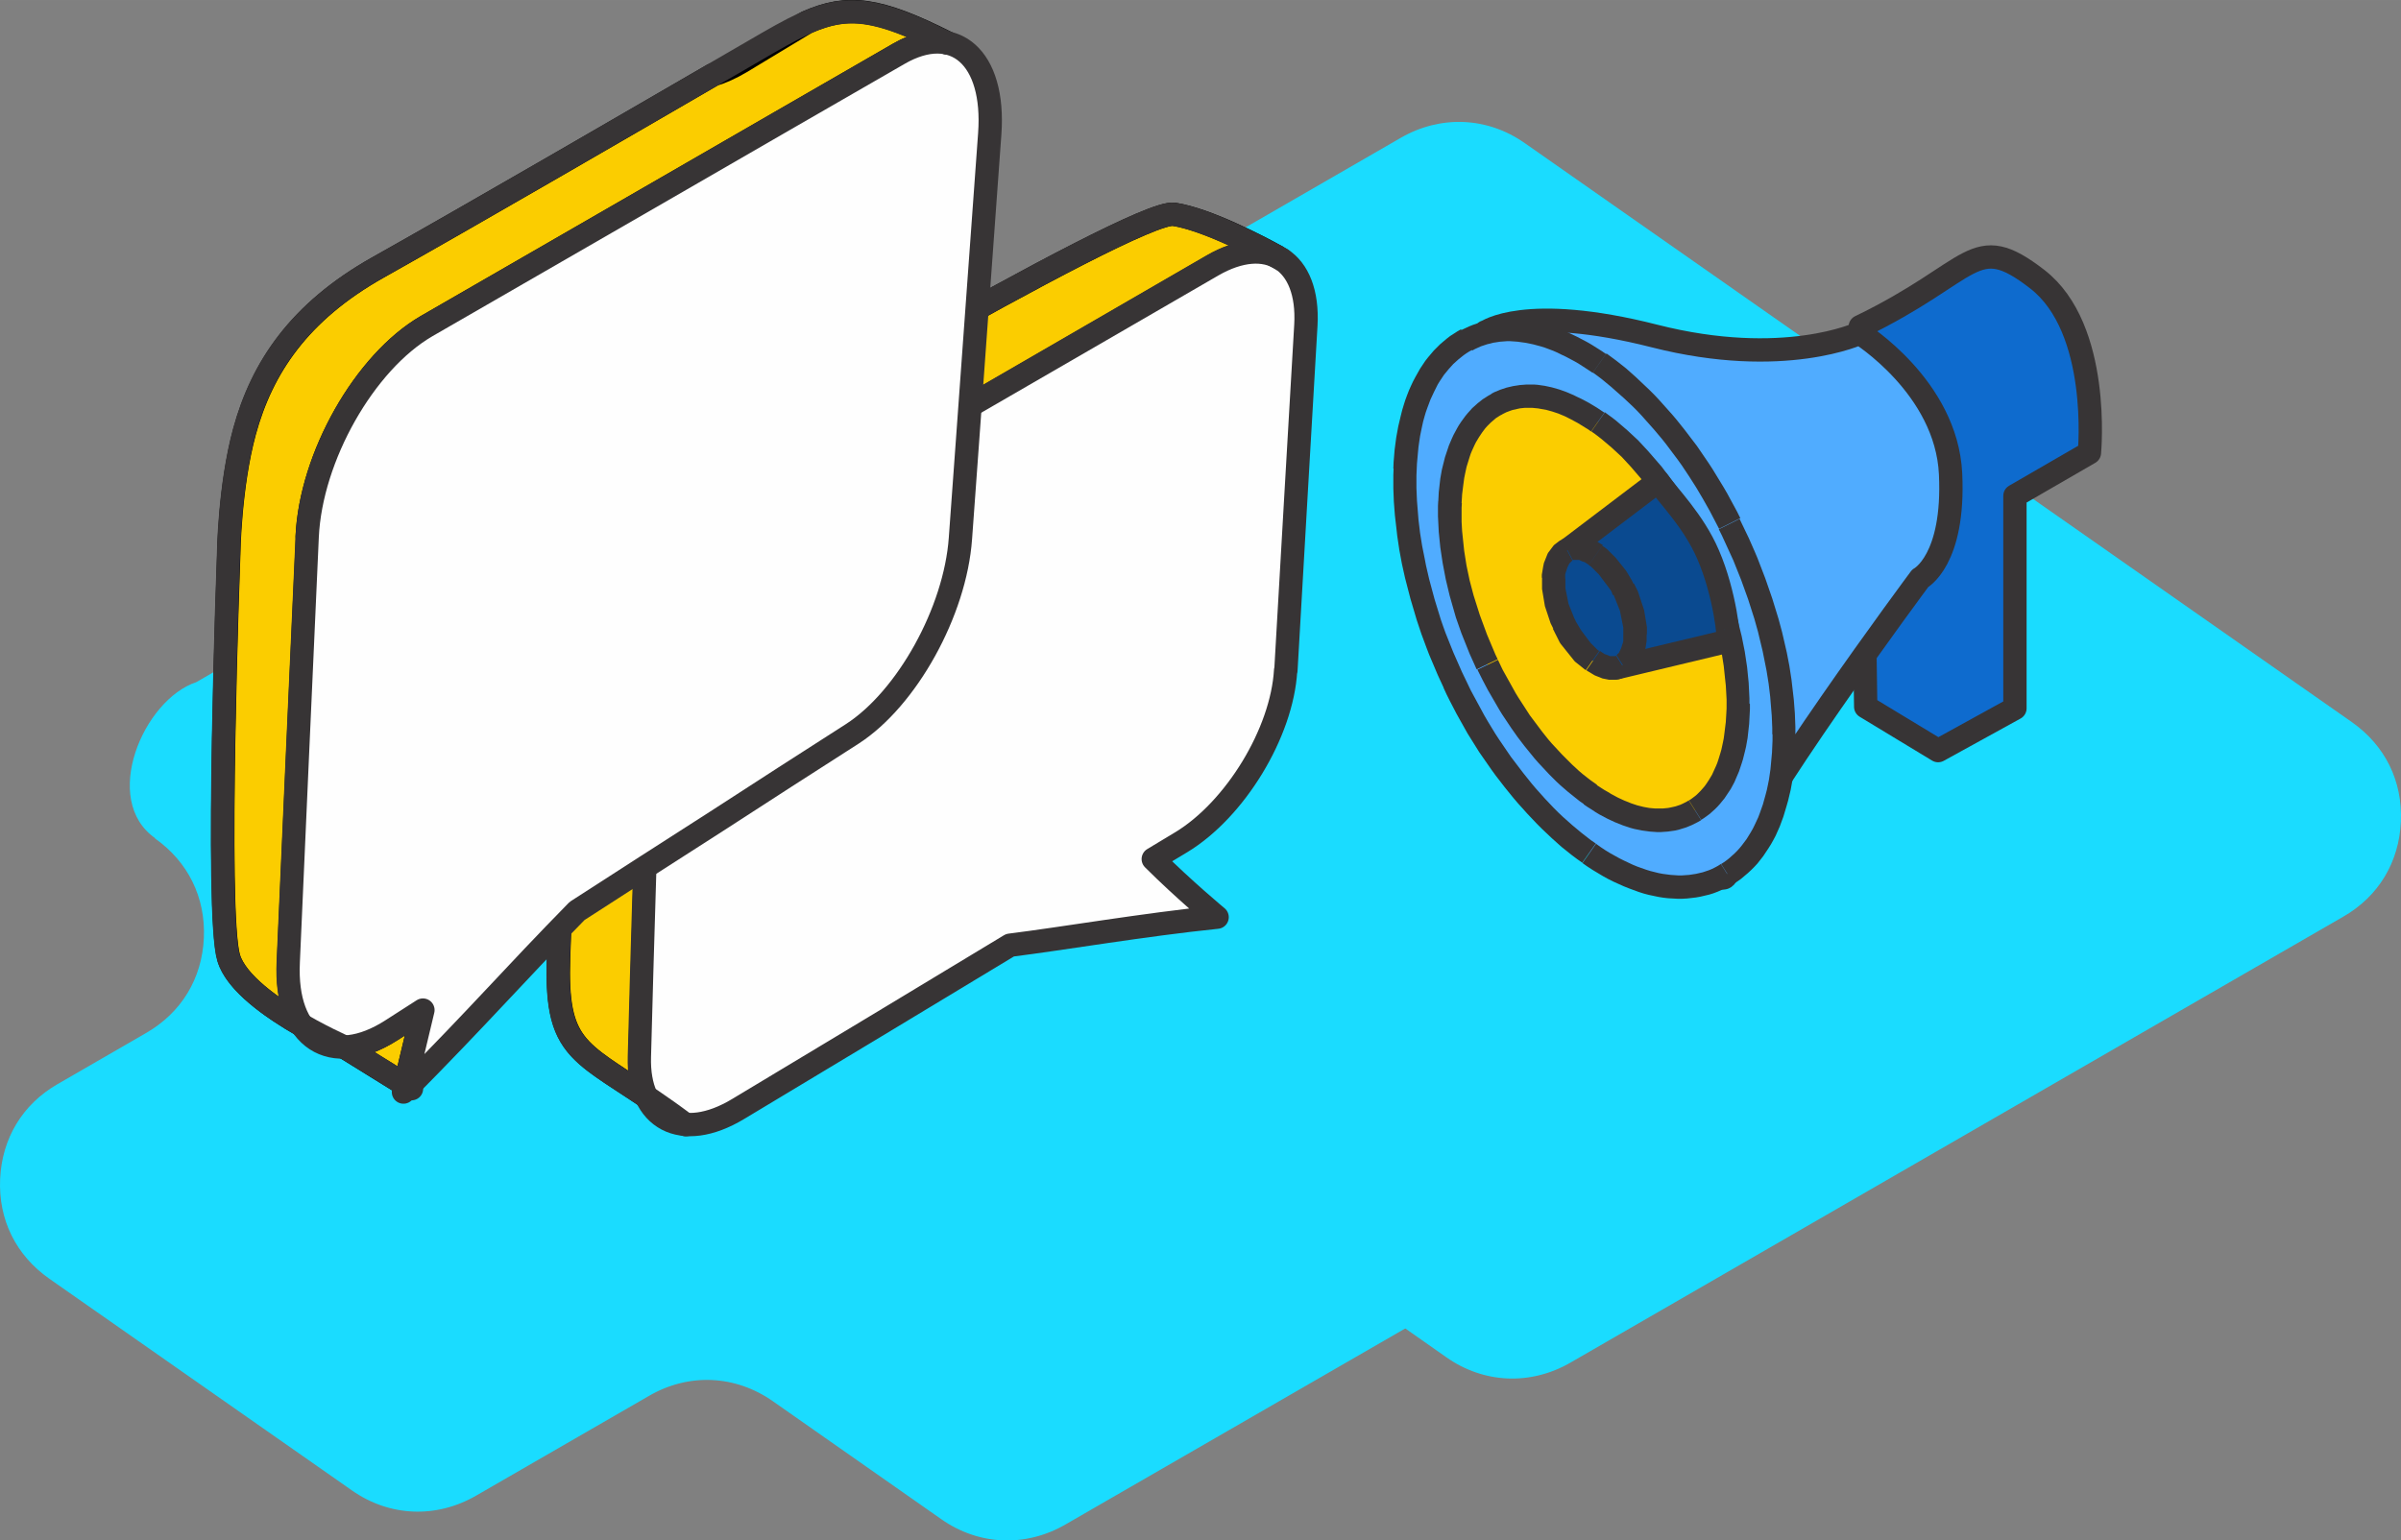 <?xml version="1.0" encoding="UTF-8" standalone="no"?>
<!-- Creator: CorelDRAW X5 -->

<svg
   xmlns:dc="http://purl.org/dc/elements/1.1/"
   xmlns:cc="http://creativecommons.org/ns#"
   xmlns:rdf="http://www.w3.org/1999/02/22-rdf-syntax-ns#"
   xmlns:svg="http://www.w3.org/2000/svg"
   xmlns="http://www.w3.org/2000/svg"
   xmlns:sodipodi="http://sodipodi.sourceforge.net/DTD/sodipodi-0.dtd"
   xmlns:inkscape="http://www.inkscape.org/namespaces/inkscape"
   xml:space="preserve"
   width="90.465mm"
   height="58.06mm"
   style="clip-rule:evenodd;fill-rule:evenodd;image-rendering:optimizeQuality;shape-rendering:geometricPrecision;text-rendering:geometricPrecision"
   viewBox="0 0 9250.983 5937.146"
   version="1.1"
   id="svg6539"
   sodipodi:docname="icone-conhecimento.svg"
   inkscape:version="0.92.4 (5da689c313, 2019-01-14)"><rect x="0" y="0" width="9250.983" height="5937.146" fill="#808080" stroke="none"/><sodipodi:namedview
   pagecolor="#ffffff"
   bordercolor="#666666"
   borderopacity="1"
   objecttolerance="10"
   gridtolerance="10"
   guidetolerance="10"
   inkscape:pageopacity="0"
   inkscape:pageshadow="2"
   inkscape:window-width="1366"
   inkscape:window-height="705"
   id="namedview6541"
   showgrid="false"
   inkscape:zoom="0.38469436"
   inkscape:cx="-212.87171"
   inkscape:cy="-80.561735"
   inkscape:window-x="-8"
   inkscape:window-y="-8"
   inkscape:window-maximized="1"
   inkscape:current-layer="Camada_x0020_1"
   fit-margin-top="0"
   fit-margin-left="0"
   fit-margin-right="0"
   fit-margin-bottom="0" />
 <defs
   id="defs6382">
  <style
   type="text/css"
   id="style6380">
   <![CDATA[
    .str2 {stroke:#373435;stroke-width:89.834;stroke-linecap:round;stroke-linejoin:round}
    .str5 {stroke:#373435;stroke-width:89.844;stroke-linecap:round;stroke-linejoin:round}
    .str1 {stroke:#373435;stroke-width:89.854;stroke-linecap:round;stroke-linejoin:round}
    .str4 {stroke:#373435;stroke-width:89.854;stroke-linecap:round;stroke-linejoin:round}
    .str0 {stroke:black;stroke-width:89.854;stroke-linecap:round;stroke-linejoin:round}
    .str3 {stroke:#373435;stroke-width:89.864;stroke-linecap:round;stroke-linejoin:round}
    .fil5 {fill:none}
    .fil1 {fill:#0A4A90}
    .fil3 {fill:#0D86FF}
    .fil2 {fill:#0E6BCE}
    .fil0 {fill:#1ADCFF}
    .fil8 {fill:#50ACFF}
    .fil6 {fill:#FBCD00}
    .fil4 {fill:#373435;fill-rule:nonzero}
    .fil9 {fill:#373435;fill-rule:nonzero}
    .fil7 {fill:#FEFEFE;fill-rule:nonzero}
   ]]>
  </style>
 </defs>
 <g
   id="Camada_x0020_1"
   transform="translate(-10921.508,-9390.049)">
  
  
  <path
   class="fil0"
   d="m 11518,12621 c 128,90 196,228 189,384 -7,157 -87,288 -222,366 l -341,197 c -136,78 -215,210 -222,366 -7,157 61,294 189,384 l 1166,816 c 145,102 325,109 478,21 l 667,-385 c 153,-89 333,-81 478,21 l 648,454 c 145,102 325,109 478,21 l 1310,-756 158,111 c 145,102 325,109 478,21 l 2978,-1719 c 136,-78 215,-210 222,-366 7,-157 -61,-294 -189,-384 L 16797,9942 c -145,-102 -325,-109 -478,-21 l -2855,1648 -222,-156 c -145,-102 -325,-109 -478,-21 -362,209 -724,418 -1086,627 -205,68 -369,455 -158,602 z"
   id="path6389"
   inkscape:connector-curvature="0"
   style="fill:#1adcff" />
  
  
  
  
  
  
  
  
  
  
  
  
  
  
  
  
  
  
  
  
  
  
  
  
  
  
  
  
  
  
  
  <path
   class="fil6 str0"
   d="m 13425,12119 c 7,-252 195,-563 418,-692 l 884,-511 867,-502 c 97,-56 182,-65 246,-36 -65,-36 -269,-143 -395,-162 -152,-22 -1924,1033 -1924,1033 0,0 -383,193 -405,713 -15,350 -30,778 -42,1116 -12,347 71,359 339,539 -19,-41 -28,-92 -26,-153 l 19,-667 20,-678 z"
   id="path6455"
   inkscape:connector-curvature="0"
   style="fill:#fbcd00;stroke:#000000;stroke-width:89.854;stroke-linecap:round;stroke-linejoin:round" />
  <path
   class="fil7 str1"
   d="m 15876,11974 c 13,-219 25,-439 38,-660 13,-222 26,-446 39,-671 14,-249 -147,-353 -360,-230 -287,166 -576,334 -867,502 -293,169 -587,340 -884,511 -223,129 -410,440 -418,692 -7,227 -13,454 -20,678 -7,223 -13,446 -19,667 -7,243 164,332 381,201 176,-106 352,-212 527,-317 174,-105 348,-210 520,-314 208,-26 515,-79 798,-108 0,0 -128,-106 -246,-224 36,-22 72,-43 108,-65 208,-126 388,-422 402,-662 z"
   id="path6457"
   inkscape:connector-curvature="0"
   style="fill:#fefefe;fill-rule:nonzero;stroke:#373435;stroke-width:89.854;stroke-linecap:round;stroke-linejoin:round" />
  <path
   class="fil5 str1"
   d="m 15860,10390 c 0,0 -264,-151 -416,-174 -152,-22 -1924,1033 -1924,1033 0,0 -383,193 -405,713 -15,350 -30,778 -42,1116 -14,406 101,353 491,647"
   id="path6459"
   inkscape:connector-curvature="0"
   style="fill:none;stroke:#373435;stroke-width:89.854;stroke-linecap:round;stroke-linejoin:round" />
  
  
  
  <path
   class="fil2 str3"
   d="m 18089,10649 21,1465 279,169 296,-163 v -819 l 287,-166 c 0,0 46,-478 -201,-669 -247,-191 -236,-32 -682,183 z"
   id="path6469"
   inkscape:connector-curvature="0"
   style="fill:#0e6bce;stroke:#373435;stroke-width:89.864;stroke-linecap:round;stroke-linejoin:round" />
  <path
   class="fil8 str3"
   d="m 16646,10670 c 0,0 151,-112 650,15 499,127 791,-11 791,-11 0,0 334,207 350,542 16,334 -117,403 -117,403 0,0 -670,901 -744,1138 -74,237 -931,-2088 -931,-2088 z"
   id="path6471"
   inkscape:connector-curvature="0"
   style="fill:#50acff;stroke:#373435;stroke-width:89.864;stroke-linecap:round;stroke-linejoin:round" />
  <g
   id="g6476">
   <path
   class="fil8"
   d="m 17084,10789 c 196,137 373,364 501,619 129,258 210,549 210,812 0,267 -83,454 -218,538 -136,85 -325,66 -532,-79 -207,-145 -392,-387 -521,-658 -128,-268 -200,-565 -190,-824 11,-255 101,-426 237,-499 135,-72 316,-47 512,90 z"
   id="path6473"
   inkscape:connector-curvature="0"
   style="fill:#50acff" />
   <path
   id="1"
   class="fil9"
   d="m 17625,11388 -80,40 v 0 l -12,-23 -12,-23 -12,-23 -13,-23 -13,-23 -13,-22 -13,-22 -14,-22 -14,-22 -14,-21 -14,-21 -15,-21 -15,-20 -15,-20 -15,-20 -15,-19 -16,-19 -16,-19 -16,-18 -16,-18 -16,-18 -16,-17 -17,-17 -17,-16 -17,-16 -17,-15 -17,-15 -17,-15 -17,-14 -17,-14 -17,-13 -18,-13 52,-74 19,14 19,14 19,15 19,15 18,16 18,16 18,17 18,17 18,17 18,18 17,18 17,19 17,19 17,19 17,20 16,20 16,20 16,21 16,21 16,21 15,22 15,22 15,22 15,23 14,23 14,23 14,23 14,24 13,24 13,24 13,24 12,24 v 0 z m 215,832 h -90 v 0 -24 l -1,-24 -1,-24 -2,-24 -2,-24 -2,-25 -3,-25 -3,-25 -4,-25 -4,-25 -5,-25 -5,-25 -5,-25 -6,-25 -6,-25 -6,-25 -7,-25 -7,-25 -8,-25 -8,-25 -8,-25 -9,-25 -9,-25 -9,-25 -10,-25 -10,-25 -10,-25 -11,-24 -11,-24 -11,-24 -11,-24 -12,-24 80,-40 12,25 12,25 12,25 11,25 11,25 11,26 10,26 10,26 10,26 9,26 9,26 9,26 8,26 8,26 8,26 7,26 7,26 6,26 6,26 6,26 5,26 5,26 4,26 4,26 3,26 3,26 3,26 2,26 2,26 1,26 1,26 v 26 0 z m -239,576 -48,-76 v 0 l 11,-7 11,-8 10,-8 10,-9 10,-9 10,-10 9,-10 9,-11 9,-12 9,-12 8,-13 8,-13 8,-14 7,-14 7,-15 7,-15 6,-16 6,-17 6,-17 5,-18 5,-18 5,-19 4,-19 4,-20 3,-20 3,-21 2,-21 2,-22 2,-22 1,-23 1,-23 v -24 h 90 v 26 l -1,25 -1,25 -2,24 -2,24 -3,23 -3,23 -4,22 -4,22 -5,21 -5,21 -6,21 -6,20 -6,20 -7,19 -7,19 -8,18 -8,18 -9,17 -9,16 -10,16 -10,15 -10,15 -11,14 -11,14 -12,13 -12,12 -13,12 -13,11 -13,11 -14,10 -14,9 v 0 z m -582,-80 52,-74 v 0 l 18,13 18,12 18,11 18,10 18,10 18,9 17,8 17,8 17,7 17,6 17,6 16,5 16,4 16,4 16,3 15,2 15,2 15,1 15,1 h 14 l 14,-1 14,-1 13,-2 13,-2 13,-3 13,-3 12,-4 12,-4 12,-5 12,-6 11,-6 11,-7 48,76 -15,9 -15,8 -15,7 -16,7 -16,6 -16,5 -17,4 -17,4 -17,3 -17,2 -18,2 -18,1 h -18 l -18,-1 -18,-1 -18,-2 -19,-3 -19,-4 -19,-4 -19,-5 -19,-6 -19,-7 -19,-7 -20,-8 -20,-9 -20,-9 -20,-10 -20,-11 -20,-12 -20,-12 -20,-13 -20,-14 v 0 z m -535,-675 81,-39 v 0 l 12,25 12,25 13,24 13,24 13,24 13,24 14,24 14,23 14,23 15,23 15,22 15,22 15,22 16,21 16,21 16,21 16,20 16,20 17,20 17,19 17,19 17,18 17,18 17,17 18,17 18,16 18,16 18,15 18,15 18,14 18,14 19,13 -52,74 -20,-14 -20,-15 -20,-16 -20,-16 -19,-17 -19,-17 -19,-18 -19,-18 -19,-19 -18,-19 -18,-19 -18,-20 -18,-20 -18,-21 -17,-21 -17,-21 -17,-22 -17,-22 -16,-22 -16,-23 -16,-23 -16,-23 -15,-24 -15,-24 -15,-24 -14,-25 -14,-25 -14,-25 -13,-25 -13,-25 -13,-26 -12,-26 v 0 z m -194,-845 90,4 v 0 l -1,23 v 24 24 l 1,24 1,24 2,25 2,25 2,25 3,25 3,25 4,25 4,25 5,25 5,25 5,26 6,26 6,26 7,26 7,26 7,26 8,26 8,26 8,26 9,26 9,25 10,25 10,25 10,25 11,25 11,25 11,25 12,25 -81,39 -12,-26 -12,-26 -11,-26 -11,-26 -11,-26 -10,-26 -10,-27 -10,-27 -9,-27 -9,-27 -8,-27 -8,-27 -8,-27 -7,-27 -7,-27 -7,-27 -6,-27 -6,-27 -5,-27 -5,-27 -4,-27 -4,-27 -3,-27 -3,-26 -3,-26 -2,-26 -2,-26 -1,-26 -1,-26 v -26 -25 l 1,-25 v 0 z m 261,-536 42,79 v 0 l -11,6 -11,7 -10,7 -10,8 -10,8 -10,9 -10,9 -9,10 -9,10 -9,11 -9,11 -8,12 -8,12 -8,13 -7,14 -7,14 -7,15 -7,15 -6,16 -6,16 -6,17 -5,17 -5,18 -4,18 -4,19 -4,20 -3,20 -3,21 -2,21 -2,22 -2,22 -1,23 -90,-4 1,-25 2,-24 2,-24 3,-23 3,-23 4,-22 4,-22 5,-21 5,-21 5,-20 6,-20 6,-19 7,-19 7,-18 8,-18 8,-17 9,-17 9,-16 9,-16 10,-15 10,-15 11,-14 11,-13 11,-13 12,-12 12,-12 13,-11 13,-11 13,-10 14,-9 14,-9 14,-8 v 0 z m 559,93 -52,74 v 0 l -18,-12 -17,-11 -17,-11 -17,-10 -17,-9 -17,-9 -17,-8 -16,-8 -16,-7 -16,-6 -16,-6 -16,-5 -15,-4 -15,-4 -15,-3 -15,-3 -15,-2 -14,-2 -14,-1 -14,-1 h -14 l -13,1 -13,1 -13,2 -13,2 -12,3 -12,3 -12,4 -12,4 -11,5 -11,5 -11,6 -42,-79 15,-7 15,-7 15,-6 15,-5 16,-5 16,-4 16,-3 16,-3 17,-2 17,-1 17,-1 h 17 l 17,1 17,1 18,2 18,3 18,3 18,4 18,5 18,5 18,6 18,7 19,7 19,8 19,9 19,9 19,10 19,10 19,11 19,12 19,12 19,13 v 0 z"
   inkscape:connector-curvature="0"
   style="fill:#373435;fill-rule:nonzero" />
  </g>
  <g
   id="g6482">
   <path
   class="fil6"
   d="m 17079,11016 c 149,105 284,277 381,471 98,196 160,418 160,617 0,203 -63,345 -166,409 -104,65 -247,50 -405,-60 -158,-110 -298,-294 -396,-500 -97,-204 -152,-429 -144,-626 8,-194 77,-324 180,-379 102,-54 240,-36 390,69 z"
   id="path6478"
   inkscape:connector-curvature="0"
   style="fill:#fbcd00" />
   <path
   id="path6480"
   class="fil9"
   d="m 17500,11467 -80,40 v 0 l -9,-18 -9,-18 -9,-17 -10,-17 -10,-17 -10,-17 -10,-17 -10,-16 -11,-16 -11,-16 -11,-16 -11,-16 -11,-15 -11,-15 -11,-15 -12,-15 -12,-14 -12,-14 -12,-14 -12,-14 -12,-13 -12,-13 -12,-13 -13,-12 -13,-12 -13,-12 -13,-11 -13,-11 -13,-11 -13,-10 -13,-10 -13,-9 52,-74 15,11 15,11 14,11 14,12 14,12 14,12 14,13 14,13 14,13 13,14 13,14 13,14 13,15 13,15 13,15 13,15 12,16 12,16 12,16 12,16 12,17 12,17 11,17 11,17 11,17 11,18 11,18 10,18 10,18 10,18 10,18 9,19 v 0 z m 164,637 h -90 v 0 -18 l -1,-18 -1,-18 -1,-18 -2,-18 -2,-19 -2,-19 -2,-19 -3,-19 -3,-19 -3,-19 -4,-19 -4,-19 -4,-19 -5,-19 -5,-19 -5,-19 -5,-19 -6,-19 -6,-19 -6,-19 -7,-19 -7,-19 -7,-19 -7,-19 -8,-19 -8,-19 -8,-18 -8,-18 -8,-18 -9,-18 -9,-18 80,-40 9,19 9,19 9,19 9,19 8,19 8,20 8,20 8,20 7,20 7,20 7,20 7,20 6,20 6,20 6,20 5,20 5,20 5,20 5,20 4,20 4,20 4,20 3,20 3,20 3,20 2,20 2,20 2,20 1,20 1,20 1,20 v 20 0 z m -187,447 -48,-76 v 0 l 8,-5 8,-6 8,-6 7,-6 7,-7 7,-7 7,-8 7,-8 6,-8 6,-9 6,-9 6,-10 6,-10 5,-11 5,-11 5,-11 5,-12 4,-12 4,-13 4,-13 4,-14 3,-14 3,-14 3,-15 2,-15 2,-16 2,-16 2,-16 1,-17 1,-17 1,-18 v -18 h 90 v 20 l -1,19 -1,19 -1,19 -2,18 -2,18 -2,18 -3,17 -3,17 -4,17 -4,16 -4,16 -5,16 -5,15 -5,15 -6,14 -6,14 -6,14 -7,13 -7,13 -8,12 -8,12 -8,12 -9,11 -9,11 -9,10 -10,10 -10,9 -10,9 -11,8 -11,8 -11,7 v 0 z m -454,-61 51,-74 v 0 l 14,9 14,9 14,8 13,8 13,7 13,7 13,6 13,6 13,5 12,5 12,4 12,4 12,3 12,3 11,2 11,2 11,1 11,1 h 11 10 10 l 10,-1 10,-1 10,-2 9,-2 9,-2 9,-3 9,-3 9,-4 8,-4 8,-4 8,-5 48,76 -12,7 -12,6 -12,6 -12,5 -13,5 -13,4 -13,4 -13,3 -14,2 -14,2 -14,1 -14,1 h -14 l -14,-1 -14,-1 -14,-2 -15,-2 -15,-3 -15,-3 -15,-4 -15,-5 -15,-5 -15,-6 -15,-6 -15,-7 -15,-7 -15,-8 -15,-8 -15,-9 -15,-10 -16,-10 -16,-11 v 0 z m -411,-518 81,-39 v 0 l 9,19 9,19 10,18 10,18 10,18 10,18 10,18 11,18 11,17 11,17 11,17 11,17 12,16 12,16 12,16 12,16 12,15 12,15 13,15 13,14 13,14 13,14 13,13 13,13 13,13 13,12 13,12 14,12 14,11 14,11 14,10 14,10 -51,74 -16,-11 -15,-12 -15,-12 -15,-12 -15,-13 -15,-13 -15,-14 -14,-14 -14,-14 -14,-15 -14,-15 -14,-15 -14,-16 -13,-16 -13,-16 -13,-16 -13,-17 -13,-17 -12,-17 -12,-17 -12,-18 -12,-18 -12,-18 -11,-18 -11,-19 -11,-19 -11,-19 -11,-19 -10,-19 -10,-19 -10,-20 -10,-20 v 0 z m -148,-647 90,4 v 0 l -1,18 v 18 18 18 l 1,18 1,18 2,19 2,19 2,19 2,19 3,19 3,19 3,19 4,19 4,19 4,19 5,19 5,19 5,19 6,19 6,19 6,19 6,19 7,19 7,19 7,19 7,19 8,19 8,19 8,19 8,19 9,19 -81,39 -9,-20 -9,-20 -9,-20 -8,-20 -8,-20 -8,-20 -8,-20 -7,-20 -7,-20 -7,-20 -6,-21 -6,-21 -6,-21 -6,-21 -5,-21 -5,-21 -5,-21 -4,-21 -4,-21 -4,-21 -3,-20 -3,-20 -3,-20 -2,-20 -2,-20 -2,-20 -1,-20 -1,-20 -1,-20 v -20 -20 l 1,-19 v 0 z m 204,-417 42,79 v 0 l -8,4 -8,5 -8,5 -7,6 -7,6 -7,6 -7,7 -7,7 -7,8 -6,8 -6,8 -6,9 -6,9 -6,10 -6,10 -5,10 -5,11 -5,11 -5,12 -4,12 -4,13 -4,13 -4,13 -3,14 -3,14 -3,15 -2,15 -2,15 -2,16 -2,16 -1,17 -1,17 -90,-4 1,-19 1,-19 2,-18 2,-18 2,-17 3,-17 3,-17 4,-16 4,-16 4,-16 5,-15 5,-15 5,-15 6,-14 6,-14 6,-13 7,-13 7,-13 7,-12 8,-12 8,-11 8,-11 9,-11 9,-10 9,-10 10,-9 10,-9 10,-8 10,-8 11,-7 11,-7 11,-6 v 0 z m 436,71 -52,74 v 0 l -13,-9 -13,-8 -13,-8 -13,-8 -13,-7 -13,-7 -12,-6 -12,-6 -12,-5 -12,-5 -12,-4 -12,-4 -11,-3 -11,-3 -11,-2 -11,-2 -11,-2 -11,-1 -10,-1 h -10 -10 -10 l -10,1 -9,1 -9,2 -9,2 -9,2 -9,3 -8,3 -8,3 -8,4 -8,4 -42,-79 11,-6 12,-5 12,-5 12,-4 12,-4 13,-3 13,-3 13,-2 13,-2 13,-1 13,-1 h 13 14 l 14,1 14,2 14,2 14,3 14,3 14,4 14,4 14,5 14,5 14,6 14,6 14,7 15,7 15,8 15,8 15,9 15,9 15,10 15,10 v 0 z"
   inkscape:connector-curvature="0"
   style="fill:#373435;fill-rule:nonzero" />
  </g>
  <path
   class="fil1 str1"
   d="m 17149,11964 430,-103 c 7,-2 -11,-183 -76,-333 -56,-131 -157,-230 -193,-283 l -352,267 191,451 z"
   id="path6484"
   inkscape:connector-curvature="0"
   style="fill:#0a4a90;stroke:#373435;stroke-width:89.854;stroke-linecap:round;stroke-linejoin:round" />
  <g
   id="g6490">
   <path
   class="fil1"
   d="m 17068,11532 c 42,29 80,78 107,133 28,55 45,118 45,174 0,57 -18,97 -47,115 -29,18 -70,14 -114,-17 -44,-31 -84,-83 -112,-141 -27,-58 -43,-121 -41,-177 2,-55 22,-91 51,-107 29,-15 68,-10 110,19 z"
   id="path6486"
   inkscape:connector-curvature="0"
   style="fill:#0a4a90" />
   <path
   id="path6488"
   class="fil9"
   d="m 17216,11644 -80,40 v 0 l -2,-5 -2,-5 -2,-5 -3,-5 -3,-4 -3,-4 -3,-4 -3,-4 -3,-4 -3,-4 -3,-4 -3,-4 -3,-4 -3,-4 -3,-4 -3,-4 -3,-4 -3,-4 -3,-4 -3,-3 -3,-3 -3,-3 -3,-3 -3,-3 -3,-3 -3,-3 -3,-3 -3,-3 -3,-3 -3,-2 -3,-2 -3,-2 52,-74 5,3 5,3 5,4 5,4 4,4 4,4 4,4 4,4 4,4 4,4 4,4 4,4 4,5 4,5 4,5 4,5 4,5 4,5 4,5 4,5 4,5 4,5 3,5 3,5 3,5 3,5 3,5 3,5 3,5 3,6 3,6 3,6 v 0 z m 50,194 h -90 v 0 -4 -5 -5 -5 -5 -5 l -1,-5 -1,-5 -1,-5 -1,-5 -1,-5 -1,-5 -1,-5 -1,-5 -1,-5 -1,-5 -1,-5 -1,-5 -1,-5 -2,-5 -2,-5 -2,-5 -2,-5 -2,-5 -2,-5 -2,-5 -2,-5 -2,-5 -2,-5 -2,-5 -2,-5 -2,-5 80,-40 3,6 3,6 3,6 3,6 3,6 2,6 2,6 2,6 2,6 2,6 2,6 2,6 2,6 2,6 2,6 2,6 2,6 1,6 1,6 1,6 1,6 1,6 1,6 1,6 1,6 1,6 1,6 1,6 v 6 6 6 6 0 z m -68,153 -48,-76 v 0 l 1,-1 1,-1 1,-1 1,-1 1,-1 1,-1 1,-1 1,-1 1,-1 1,-2 1,-2 1,-2 1,-2 1,-2 1,-2 1,-2 1,-2 1,-3 1,-3 1,-3 1,-3 1,-3 1,-3 1,-3 1,-4 1,-4 v -4 -4 -4 -4 -4 -4 h 90 v 6 6 6 6 l -1,6 -1,6 -1,6 -1,6 -1,6 -1,5 -1,5 -1,5 -2,5 -2,5 -2,5 -2,5 -2,5 -2,5 -2,5 -3,5 -3,4 -3,4 -3,4 -3,4 -3,4 -4,4 -4,4 -4,4 -4,3 -4,3 -4,3 -4,3 v 0 z m -164,-18 52,-74 v 0 l 3,2 3,2 3,2 3,2 3,2 3,2 3,1 3,1 3,1 3,1 2,1 2,1 2,1 2,1 h 2 2 2 2 2 2 1 1 1 1 1 1 1 1 1 1 l 1,-1 1,-1 48,76 -5,3 -5,2 -5,2 -5,2 -5,2 -5,2 -5,1 -5,1 -5,1 -5,1 h -5 -5 -5 -5 -5 l -5,-1 -5,-1 -5,-1 -5,-1 -5,-1 -5,-2 -5,-2 -5,-2 -5,-2 -5,-2 -5,-2 -5,-3 -5,-3 -5,-3 -5,-3 -5,-3 -5,-3 v 0 z m -126,-159 81,-39 v 0 l 2,5 2,5 3,5 3,5 3,5 3,5 3,5 3,5 3,5 3,4 3,4 3,4 3,4 3,4 3,4 3,4 3,4 3,4 3,4 3,4 3,4 3,3 3,3 3,3 3,3 3,3 3,3 3,3 3,3 3,3 3,2 3,2 -52,74 -5,-4 -5,-4 -5,-4 -5,-4 -5,-4 -5,-4 -5,-4 -5,-4 -4,-4 -4,-5 -4,-5 -4,-5 -4,-5 -4,-5 -4,-5 -4,-5 -4,-5 -4,-5 -4,-5 -4,-5 -4,-5 -4,-5 -4,-6 -3,-6 -3,-6 -3,-6 -3,-6 -3,-6 -3,-6 -3,-6 -3,-6 -3,-6 v 0 z m -45,-198 90,4 v 0 4 4 4 5 5 5 5 5 l 1,5 1,5 1,5 1,5 1,5 1,5 1,5 1,5 1,5 1,5 1,5 1,5 2,5 2,5 2,5 2,5 2,5 2,5 2,5 2,5 2,5 2,5 2,5 2,5 -81,39 -3,-6 -3,-6 -3,-6 -3,-6 -2,-6 -2,-6 -2,-6 -2,-6 -2,-6 -2,-6 -2,-6 -2,-6 -2,-6 -2,-6 -2,-6 -1,-6 -1,-6 -1,-6 -1,-6 -1,-6 -1,-6 -1,-6 -1,-6 -1,-6 -1,-6 -1,-6 v -6 -6 -6 -6 -6 -6 0 z m 75,-145 42,79 v 0 l -1,1 -1,1 -1,1 -1,1 -1,1 -1,1 -1,1 -1,1 -1,1 -1,1 -1,1 -1,1 -1,2 -1,2 -1,2 -1,2 -1,2 -1,2 -1,2 -1,3 -1,3 -1,3 -1,3 -1,3 -1,3 -1,3 -1,4 -1,4 v 4 4 4 4 l -90,-4 v -6 -6 l 1,-6 1,-6 1,-6 1,-6 1,-6 1,-5 1,-5 1,-5 2,-5 2,-5 2,-5 2,-5 2,-5 2,-5 2,-5 2,-4 3,-4 3,-4 3,-4 3,-4 3,-4 3,-4 3,-4 4,-4 4,-3 4,-3 4,-3 4,-3 4,-3 4,-2 v 0 z m 157,22 -52,74 v 0 l -3,-2 -3,-2 -3,-2 -3,-2 -3,-2 -3,-1 -3,-1 -3,-1 -3,-1 -2,-1 -2,-1 -2,-1 -2,-1 -2,-1 h -2 -2 -2 -2 -2 -2 -2 -1 -1 -1 -1 -1 -1 -1 -1 -1 -1 -1 l -42,-79 5,-2 5,-2 5,-2 5,-2 5,-1 5,-1 5,-1 5,-1 5,-1 h 5 5 5 5 5 l 5,1 5,1 5,1 5,1 5,1 5,1 5,2 5,2 5,2 5,2 5,2 5,2 5,3 5,3 5,3 5,3 5,3 5,3 v 0 z"
   inkscape:connector-curvature="0"
   style="fill:#373435;fill-rule:nonzero" />
  </g>
  
  
  
  
  
  
  
  
  
  
  
  
  
  
  
  <path
   class="fil6 str0"
   d="m 12482,13571 c 11,-46 34,-144 69,-288 l -120,77 c -67,43 -129,64 -184,65 l 234,145 z"
   id="path6530"
   inkscape:connector-curvature="0"
   style="fill:#fbcd00;stroke:#000000;stroke-width:89.854;stroke-linecap:round;stroke-linejoin:round" />
  <path
   class="fil6 str0"
   d="m 12105,11459 c 14,-308 221,-673 460,-812 l 931,-537 889,-513 c 70,-40 133,-53 186,-42 -268,-135 -382,-149 -541,-79 l -255,154 c -37,22 -73,38 -106,48 -377,219 -939,545 -1291,743 -304,171 -447,387 -514,632 -58,213 -61,471 -61,471 0,0 -52,1387 0,1558 29,97 168,194 283,260 -38,-56 -58,-138 -53,-244 l 36,-812 37,-827 z"
   id="path6532"
   inkscape:connector-curvature="0"
   style="fill:#fbcd00;stroke:#000000;stroke-width:89.854;stroke-linecap:round;stroke-linejoin:round" />
  <path
   class="fil7 str1"
   d="m 12032,13098 c 12,-269 24,-540 36,-812 12,-274 25,-550 37,-827 14,-308 221,-673 460,-812 315,-182 626,-361 931,-537 301,-174 597,-345 889,-513 215,-124 371,15 350,308 -19,264 -38,526 -57,787 -19,259 -37,517 -56,773 -20,282 -206,617 -416,753 -173,111 -348,223 -523,337 -178,114 -357,229 -538,346 -250,255 -365,391 -669,698 0,0 26,-113 75,-316 -40,26 -80,51 -120,77 -233,150 -413,34 -399,-262 z"
   id="path6534"
   inkscape:connector-curvature="0"
   style="fill:#fefefe;fill-rule:nonzero;stroke:#373435;stroke-width:89.854;stroke-linecap:round;stroke-linejoin:round" />
  <path
   class="fil5 str1"
   d="m 12507,13586 -259,-161 c 0,0 -394,-172 -446,-343 -52,-171 0,-1558 0,-1558 0,0 3,-258 61,-471 67,-246 210,-461 514,-632 406,-228 1091,-627 1450,-835 298,-174 377,-214 744,-30"
   id="path6536"
   inkscape:connector-curvature="0"
   style="fill:none;stroke:#373435;stroke-width:89.854;stroke-linecap:round;stroke-linejoin:round" />
 </g>
</svg>